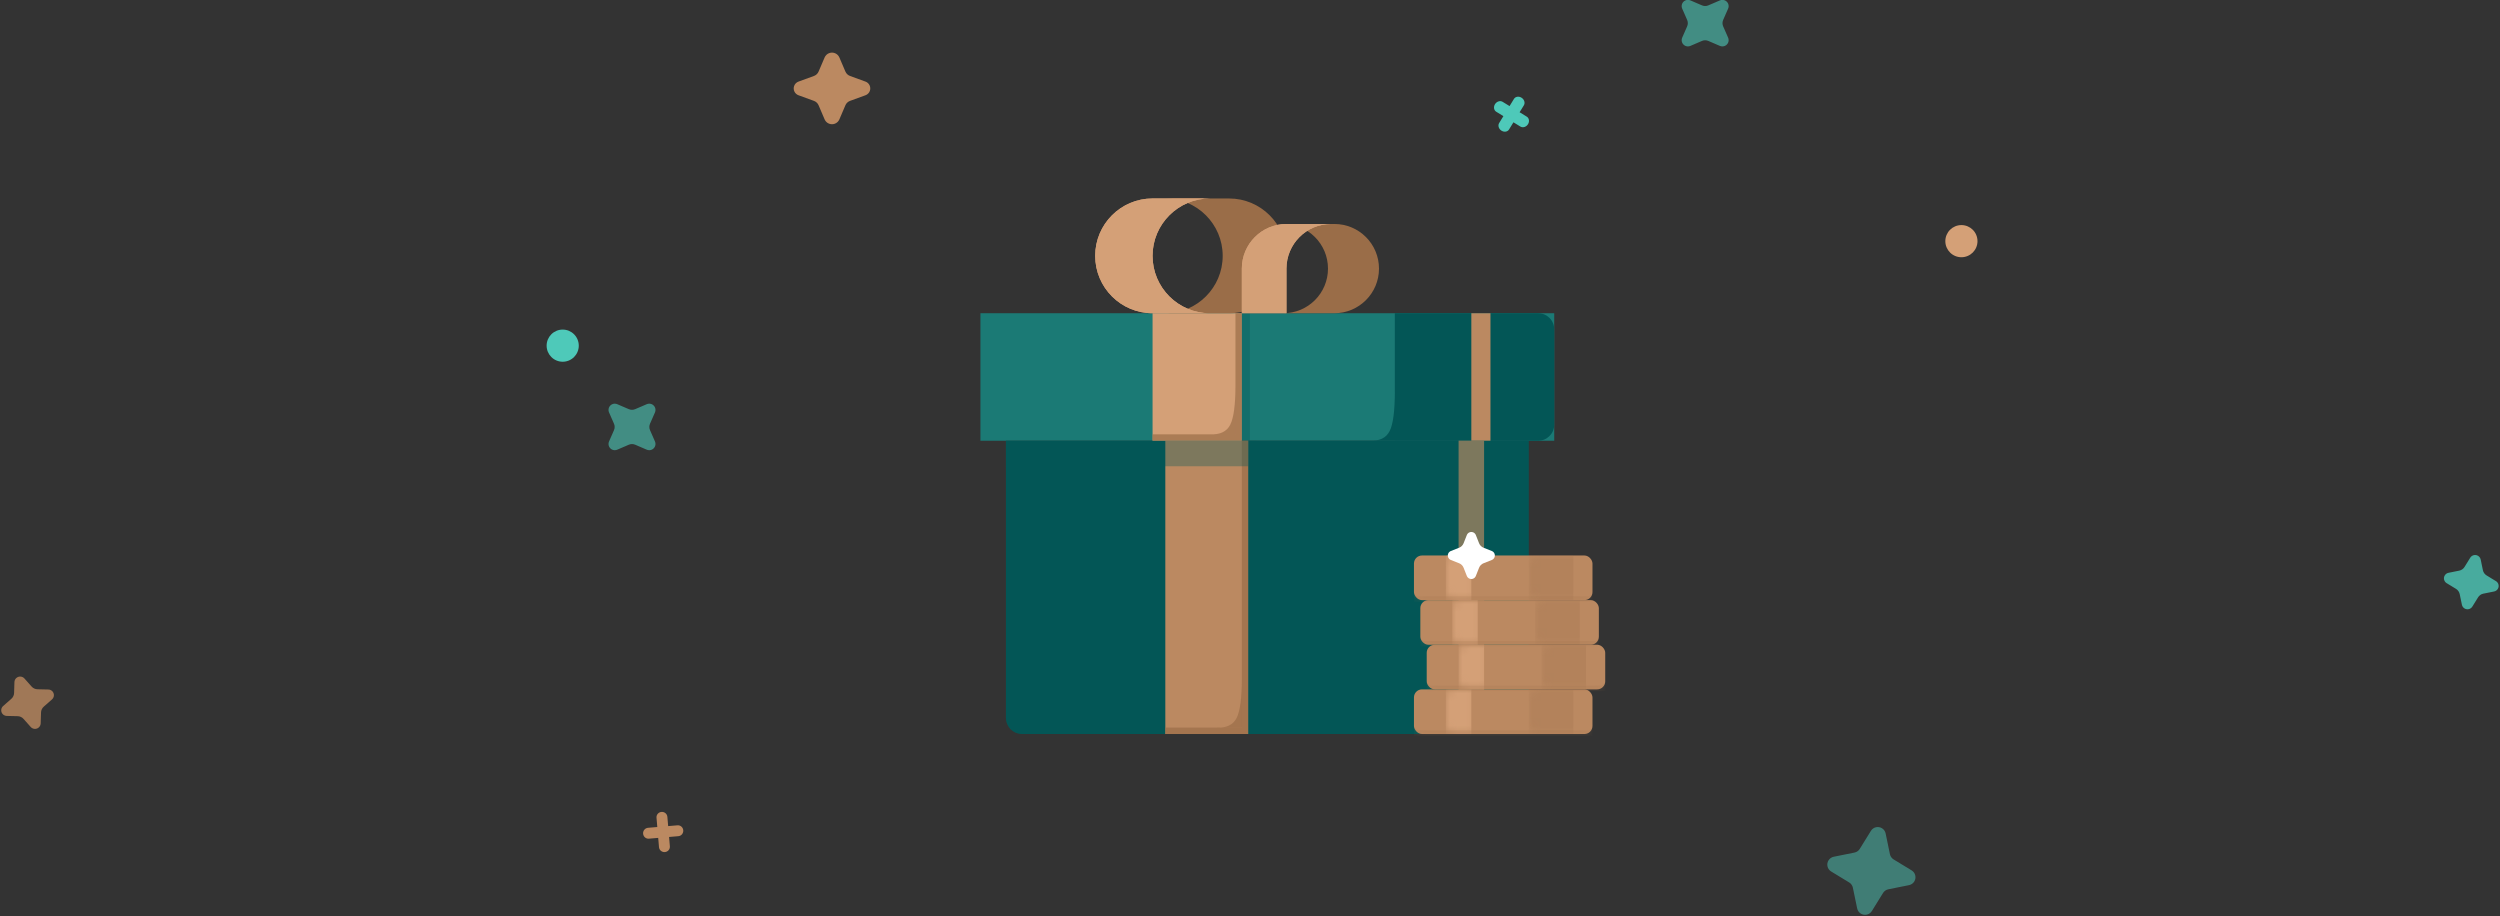 <?xml version="1.0" encoding="UTF-8"?>
<svg width="311px" height="114px" viewBox="0 0 311 114" version="1.1" xmlns="http://www.w3.org/2000/svg" xmlns:xlink="http://www.w3.org/1999/xlink">
    <rect x="0" y="0" width="311" height="114" fill="#333333" stroke="none"/>
    <defs>
        <rect id="path-1" x="0" y="0" width="22.207" height="5.552" rx="1"></rect>
        <rect id="path-3" x="0" y="0" width="22.207" height="5.552" rx="1"></rect>
        <rect id="path-5" x="0" y="0" width="22.207" height="5.552" rx="1"></rect>
        <rect id="path-7" x="0" y="0" width="22.207" height="5.552" rx="1"></rect>
        <rect id="path-9" x="0" y="0" width="22.207" height="5.552" rx="1"></rect>
        <rect id="path-11" x="0" y="0" width="22.207" height="5.552" rx="1"></rect>
        <rect id="path-13" x="0" y="0" width="22.207" height="5.552" rx="1"></rect>
        <rect id="path-15" x="0" y="0" width="22.207" height="5.552" rx="1"></rect>
        <rect id="path-17" x="0" y="0" width="22.207" height="5.552" rx="1"></rect>
        <rect id="path-19" x="0" y="0" width="22.207" height="5.552" rx="1"></rect>
        <rect id="path-21" x="0" y="0" width="22.207" height="5.552" rx="1"></rect>
        <rect id="path-23" x="0" y="0" width="22.207" height="5.552" rx="1"></rect>
    </defs>
    <g id="Page-1" stroke="none" stroke-width="1" fill="none" fill-rule="evenodd">
        <g id="Gift" transform="translate(-1, -3)">
            <g id="Referral/Pictures/Banner/Gift-1" transform="translate(122, 27)">
                <rect id="Rectangle" fill="#1B7A75" x="0.966" y="14.966" width="71.379" height="15.862"></rect>
                <path d="M52.517,24.692 C52.517,27.12 52.304,28.76 51.878,29.612 C51.439,30.488 50.595,30.89 49.345,30.82 L52.517,30.82 L52.517,24.483 C52.517,24.553 52.517,24.623 52.517,24.692 L52.517,14.966 L70.345,14.966 C71.449,14.966 72.345,15.861 72.345,16.966 L72.345,28.828 C72.345,29.932 71.449,30.828 70.345,30.828 L52.517,30.828 L52.517,24.692 Z" id="Combined-Shape" fill="#035656"></path>
                <path d="M4.138,30.828 L69.172,30.828 L69.172,65.31 C69.172,66.415 68.277,67.31 67.172,67.31 L6.138,67.31 C5.033,67.31 4.138,66.415 4.138,65.31 L4.138,30.828 Z" id="Rectangle" fill="#035656"></path>
                <rect id="Rectangle" fill="#D4A077" fill-rule="nonzero" x="22.379" y="14.966" width="11.103" height="15.862"></rect>
                <path d="M32.69,30.034 L32.69,23.899 C32.69,26.327 32.476,27.967 32.05,28.819 C31.611,29.695 30.767,30.097 29.517,30.027 L32.689,30.027 L32.689,23.69 C32.689,23.76 32.69,23.829 32.69,23.898 L32.69,14.966 L33.483,14.966 L33.483,30.828 L32.69,30.828 L22.379,30.828 L22.379,30.034 L32.69,30.034 Z" id="Combined-Shape" fill="#9A6D48" fill-rule="nonzero" opacity="0.7"></path>
                <rect id="Rectangle-Copy" fill="#BB8961" fill-rule="nonzero" x="23.966" y="30.828" width="10.31" height="36.483"></rect>
                <rect id="Rectangle-Copy-5" fill="#BB8961" fill-rule="nonzero" x="60.448" y="30.828" width="3.172" height="36.483"></rect>
                <rect id="Rectangle-Copy-6" fill="#BB8961" fill-rule="nonzero" x="62.034" y="14.966" width="2.379" height="15.862"></rect>
                <path d="M33.483,66.517 L33.483,60.381 C33.483,62.809 33.27,64.449 32.843,65.301 C32.405,66.177 31.56,66.58 30.31,66.509 L33.482,66.509 L33.482,60.172 C33.483,60.243 33.483,60.312 33.483,60.381 L33.483,30.828 L34.276,30.828 L34.276,67.31 L33.483,67.31 L23.966,67.31 L23.966,66.517 L33.483,66.517 Z" id="Combined-Shape" fill="#9A6D48" fill-rule="nonzero" opacity="0.7"></path>
                <g id="Rectangle-2" opacity="0.337" style="mix-blend-mode: multiply;" transform="translate(4.138, 14.966)" fill="#035656">
                    <path d="M65.034,19.034 L65.034,52.345 L49.172,52.345 L49.172,25.171 C49.172,25.24 49.172,25.309 49.172,25.379 L49.172,19.042 L45.207,19.042 C46.769,18.972 47.825,19.374 48.373,20.25 C48.906,21.102 49.172,22.742 49.172,25.17 L49.172,19.034 L0,19.034 L0,15.862 L65.034,15.862 L65.034,19.034 Z" id="Combined-Shape"></path>
                    <rect id="Rectangle-Copy-11" x="30.138" y="15.862" width="1" height="36.483"></rect>
                    <rect id="Rectangle-Copy-12" x="29.345" y="0" width="1" height="15.862"></rect>
                </g>
                <g id="Group-2" transform="translate(15.241, 0.69)" fill-rule="nonzero">
                    <path d="M23.793,0 L23,0 C19.058,0 15.862,3.196 15.862,7.138 C15.862,11.08 19.058,14.276 23,14.276 L23.793,14.276 L15.069,14.276 C11.127,14.276 7.931,11.08 7.931,7.138 C7.931,3.196 11.127,0 15.069,0 L23.793,0 Z" id="Combined-Shape-Copy" fill="#9A6D48" transform="translate(15.862, 7.138) scale(-1, 1) translate(-15.862, -7.138) "></path>
                    <g id="Combined-Shape" fill="#D4A077">
                        <g id="path-1-link">
                            <path d="M14.276,0 C10.334,0 7.138,3.196 7.138,7.138 C7.138,11.08 10.334,14.276 14.276,14.276 L7.138,14.276 C3.196,14.276 0,11.08 0,7.138 C0,3.196 3.196,0 7.138,0 L14.276,0 Z" id="path-1"></path>
                        </g>
                        <g id="path-1-link">
                            <path d="M14.276,0 C10.334,0 7.138,3.196 7.138,7.138 C7.138,11.08 10.334,14.276 14.276,14.276 L7.138,14.276 C3.196,14.276 0,11.08 0,7.138 C0,3.196 3.196,0 7.138,0 L14.276,0 Z" id="path-1"></path>
                        </g>
                    </g>
                </g>
                <g id="Group-2-Copy" transform="translate(33.483, 3.862)" fill-rule="nonzero">
                    <path d="M16.667,5.32907052e-15 L16.27,5.32907052e-15 C13.204,5.32907052e-15 10.719,2.486 10.719,5.552 C10.719,8.618 13.204,11.103 16.27,11.103 L17.063,11.103 L9.926,11.103 C6.859,11.103 4.374,8.618 4.374,5.552 C4.374,2.486 6.859,5.32907052e-15 9.926,5.32907052e-15 L16.667,5.32907052e-15 L16.667,5.32907052e-15 Z" id="Combined-Shape-Copy" fill="#9A6D48" transform="translate(10.719, 5.552) scale(-1, 1) translate(-10.719, -5.552) "></path>
                    <g id="Combined-Shape" fill="#D4A077">
                        <g id="path-3-link">
                            <path d="M5.552,5.552 L5.552,11.103 L0,11.103 L0,5.552 C0,2.486 2.486,0 5.552,0 L11.103,0 C8.037,0 5.552,2.486 5.552,5.552 Z M11.103,11.103 L5.552,11.103 L11.103,11.103 Z" id="path-3"></path>
                        </g>
                        <g id="path-3-link">
                            <path d="M5.552,5.552 L5.552,11.103 L0,11.103 L0,5.552 C0,2.486 2.486,0 5.552,0 L11.103,0 C8.037,0 5.552,2.486 5.552,5.552 Z M11.103,11.103 L5.552,11.103 L11.103,11.103 Z" id="path-3"></path>
                        </g>
                    </g>
                </g>
                <g id="Group" transform="translate(54.897, 45.103)">
                    <g id="Referral/Pictures/Stuff/Coin/Front/1-Copy-3" transform="translate(0, 16.655)">
                        <g id="path-1" fill="#BB8961" fill-rule="nonzero">
                            <rect id="path-5" x="0" y="0" width="22.207" height="5.552" rx="1"></rect>
                        </g>
                        <g id="Rectangle-Clipped">
                            <mask id="mask-2" fill="white">
                                <use xlink:href="#path-1"></use>
                            </mask>
                            <g id="path-5"></g>
                            <rect id="Rectangle" fill="#D4A077" fill-rule="nonzero" mask="url(#mask-2)" x="3.966" y="0" width="3.172" height="5.552"></rect>
                        </g>
                        <g id="Rectangle-Copy-2-Clipped">
                            <mask id="mask-4" fill="white">
                                <use xlink:href="#path-3"></use>
                            </mask>
                            <g id="path-5"></g>
                            <rect id="Rectangle-Copy-2" fill="#9A6D48" fill-rule="nonzero" opacity="0.5" mask="url(#mask-4)" x="14.276" y="0" width="5.552" height="5.552"></rect>
                        </g>
                        <g id="Rectangle-2-Clipped">
                            <mask id="mask-6" fill="white">
                                <use xlink:href="#path-5"></use>
                            </mask>
                            <g id="path-5"></g>
                            <g id="Rectangle-2" opacity="0.263" style="mix-blend-mode: multiply;" mask="url(#mask-6)">
                                <g transform="translate(0, 4)" id="Rectangle-3">
                                    <g transform="translate(0, 0.759)">
                                        <polygon id="Path" fill="#9A6D48" fill-rule="nonzero" points="0.397 0.333 21.81 0.333 22.207 0 22.207 0.333 22.207 1 0 1 0 0.333 0 0"></polygon>
                                    </g>
                                </g>
                            </g>
                        </g>
                    </g>
                    <g id="Referral/Pictures/Stuff/Coin/Front/1-Copy-4" transform="translate(1.586, 11.103)">
                        <g id="path-1" fill="#BB8961" fill-rule="nonzero">
                            <rect id="path-7" x="0" y="0" width="22.207" height="5.552" rx="1"></rect>
                        </g>
                        <g id="Rectangle-Clipped">
                            <mask id="mask-8" fill="white">
                                <use xlink:href="#path-7"></use>
                            </mask>
                            <g id="path-7"></g>
                            <rect id="Rectangle" fill="#D4A077" fill-rule="nonzero" mask="url(#mask-8)" x="3.966" y="0" width="3.172" height="5.552"></rect>
                        </g>
                        <g id="Rectangle-Copy-2-Clipped">
                            <mask id="mask-10" fill="white">
                                <use xlink:href="#path-9"></use>
                            </mask>
                            <g id="path-7"></g>
                            <rect id="Rectangle-Copy-2" fill="#9A6D48" fill-rule="nonzero" opacity="0.5" mask="url(#mask-10)" x="14.276" y="0" width="5.552" height="5.552"></rect>
                        </g>
                        <g id="Rectangle-2-Clipped">
                            <mask id="mask-12" fill="white">
                                <use xlink:href="#path-11"></use>
                            </mask>
                            <g id="path-7"></g>
                            <g id="Rectangle-2" opacity="0.263" style="mix-blend-mode: multiply;" mask="url(#mask-12)">
                                <g transform="translate(0, 4)" id="Rectangle-3">
                                    <g transform="translate(0, 0.759)">
                                        <polygon id="Path" fill="#9A6D48" fill-rule="nonzero" points="0.397 0.333 21.81 0.333 22.207 0 22.207 0.333 22.207 1 0 1 0 0.333 0 0"></polygon>
                                    </g>
                                </g>
                            </g>
                        </g>
                    </g>
                    <g id="Referral/Pictures/Stuff/Coin/Front/1-Copy-5" transform="translate(0.793, 5.552)">
                        <g id="path-1" fill="#BB8961" fill-rule="nonzero">
                            <rect id="path-9" x="0" y="0" width="22.207" height="5.552" rx="1"></rect>
                        </g>
                        <g id="Rectangle-Clipped">
                            <mask id="mask-14" fill="white">
                                <use xlink:href="#path-13"></use>
                            </mask>
                            <g id="path-9"></g>
                            <rect id="Rectangle" fill="#D4A077" fill-rule="nonzero" mask="url(#mask-14)" x="3.966" y="0" width="3.172" height="5.552"></rect>
                        </g>
                        <g id="Rectangle-Copy-2-Clipped">
                            <mask id="mask-16" fill="white">
                                <use xlink:href="#path-15"></use>
                            </mask>
                            <g id="path-9"></g>
                            <rect id="Rectangle-Copy-2" fill="#9A6D48" fill-rule="nonzero" opacity="0.5" mask="url(#mask-16)" x="14.276" y="0" width="5.552" height="5.552"></rect>
                        </g>
                        <g id="Rectangle-2-Clipped">
                            <mask id="mask-18" fill="white">
                                <use xlink:href="#path-17"></use>
                            </mask>
                            <g id="path-9"></g>
                            <g id="Rectangle-2" opacity="0.263" style="mix-blend-mode: multiply;" mask="url(#mask-18)">
                                <g transform="translate(0, 4)" id="Rectangle-3">
                                    <g transform="translate(0, 0.759)">
                                        <polygon id="Path" fill="#9A6D48" fill-rule="nonzero" points="0.397 0.333 21.81 0.333 22.207 0 22.207 0.333 22.207 1 0 1 0 0.333 0 0"></polygon>
                                    </g>
                                </g>
                            </g>
                        </g>
                    </g>
                    <g id="Referral/Pictures/Stuff/Coin/Front/1-Copy-6">
                        <g id="path-1" fill="#BB8961" fill-rule="nonzero">
                            <rect id="path-11" x="0" y="0" width="22.207" height="5.552" rx="1"></rect>
                        </g>
                        <g id="Rectangle-Clipped">
                            <mask id="mask-20" fill="white">
                                <use xlink:href="#path-19"></use>
                            </mask>
                            <g id="path-11"></g>
                            <rect id="Rectangle" fill="#D4A077" fill-rule="nonzero" mask="url(#mask-20)" x="3.966" y="0" width="3.172" height="5.552"></rect>
                        </g>
                        <g id="Rectangle-Copy-2-Clipped">
                            <mask id="mask-22" fill="white">
                                <use xlink:href="#path-21"></use>
                            </mask>
                            <g id="path-11"></g>
                            <rect id="Rectangle-Copy-2" fill="#9A6D48" fill-rule="nonzero" opacity="0.5" mask="url(#mask-22)" x="14.276" y="0" width="5.552" height="5.552"></rect>
                        </g>
                        <g id="Rectangle-2-Clipped">
                            <mask id="mask-24" fill="white">
                                <use xlink:href="#path-23"></use>
                            </mask>
                            <g id="path-11"></g>
                            <g id="Rectangle-2" opacity="0.263" style="mix-blend-mode: multiply;" mask="url(#mask-24)">
                                <g transform="translate(0, 4)" id="Rectangle-3">
                                    <g transform="translate(0, 0.759)">
                                        <polygon id="Path" fill="#9A6D48" fill-rule="nonzero" points="0.397 0.333 21.81 0.333 22.207 0 22.207 0.333 22.207 1 0 1 0 0.333 0 0"></polygon>
                                    </g>
                                </g>
                            </g>
                        </g>
                    </g>
                </g>
                <path d="M60.509,46.066 L59.491,45.664 C59.181,45.542 59.029,45.192 59.151,44.882 C59.213,44.727 59.336,44.604 59.491,44.543 L60.509,44.141 C60.767,44.04 60.971,43.836 61.072,43.578 L61.474,42.56 C61.596,42.25 61.946,42.098 62.256,42.22 C62.411,42.282 62.534,42.405 62.595,42.56 L62.997,43.578 C63.098,43.836 63.302,44.04 63.56,44.141 L64.578,44.543 C64.888,44.665 65.04,45.015 64.918,45.325 C64.856,45.48 64.733,45.603 64.578,45.664 L63.56,46.066 C63.302,46.167 63.098,46.371 62.997,46.629 L62.595,47.647 C62.473,47.957 62.123,48.109 61.813,47.987 C61.658,47.925 61.535,47.802 61.474,47.647 L61.072,46.629 C60.971,46.371 60.767,46.167 60.509,46.066 Z" id="Star-Copy" fill="#FFFFFF" fill-rule="nonzero"></path>
            </g>
            <g id="Group-5" fill-rule="nonzero">
                <path d="M102.254,15.549 L100.331,14.849 C99.862,14.678 99.621,14.16 99.791,13.691 C99.882,13.44 100.08,13.243 100.331,13.151 L102.254,12.451 C102.514,12.357 102.723,12.159 102.832,11.904 L103.581,10.151 C103.798,9.644 104.385,9.408 104.893,9.625 C105.129,9.726 105.318,9.915 105.419,10.151 L106.168,11.904 C106.277,12.159 106.486,12.357 106.746,12.451 L108.669,13.151 C109.138,13.322 109.379,13.84 109.209,14.309 C109.118,14.56 108.92,14.757 108.669,14.849 L106.746,15.549 C106.486,15.643 106.277,15.841 106.168,16.096 L105.419,17.849 C105.202,18.356 104.615,18.592 104.107,18.375 C103.871,18.274 103.682,18.085 103.581,17.849 L102.832,16.096 C102.723,15.841 102.514,15.643 102.254,15.549 Z" id="Star" fill="#BB8961"></path>
                <path d="M231.329,113.234 L228.885,112.281 C228.37,112.081 228.116,111.501 228.317,110.986 C228.418,110.726 228.624,110.52 228.884,110.418 L231.335,109.459 C231.592,109.358 231.797,109.155 231.899,108.898 L232.878,106.444 C233.082,105.931 233.664,105.681 234.177,105.886 C234.432,105.988 234.634,106.19 234.736,106.446 L235.708,108.892 C235.81,109.15 236.015,109.354 236.274,109.455 L238.718,110.408 C239.232,110.608 239.487,111.188 239.286,111.703 C239.185,111.963 238.979,112.169 238.719,112.271 L236.268,113.23 C236.011,113.331 235.806,113.534 235.704,113.791 L234.725,116.245 C234.521,116.758 233.939,117.008 233.426,116.803 C233.171,116.701 232.968,116.499 232.867,116.243 L231.895,113.797 C231.793,113.539 231.588,113.335 231.329,113.234 Z" id="Star-Copy-4" fill="#4EC9B9" opacity="0.5" transform="translate(233.801, 111.345) rotate(10) translate(-233.801, -111.345) "></path>
                <path d="M306.701,76.571 L305.432,76.076 C305.071,75.935 304.892,75.528 305.033,75.167 C305.104,74.984 305.249,74.839 305.431,74.768 L306.706,74.269 C306.963,74.168 307.167,73.965 307.27,73.708 L307.772,72.448 C307.918,72.084 308.331,71.906 308.696,72.052 C308.877,72.124 309.021,72.268 309.093,72.449 L309.591,73.704 C309.694,73.962 309.899,74.166 310.157,74.266 L311.426,74.761 C311.788,74.902 311.966,75.309 311.825,75.671 C311.754,75.853 311.61,75.998 311.427,76.07 L310.153,76.569 C309.895,76.669 309.691,76.872 309.589,77.129 L309.086,78.389 C308.941,78.754 308.527,78.931 308.163,78.786 C307.982,78.713 307.838,78.57 307.766,78.388 L307.267,77.133 C307.165,76.876 306.96,76.672 306.701,76.571 Z" id="Star-Copy-5" fill="#4EC9B9" opacity="0.8" transform="translate(308.429, 75.419) rotate(10) translate(-308.429, -75.419) "></path>
                <path d="M2.701,91.571 L1.432,91.076 C1.071,90.935 0.892,90.528 1.033,90.167 C1.104,89.984 1.249,89.839 1.431,89.768 L2.706,89.269 C2.963,89.168 3.167,88.965 3.27,88.708 L3.772,87.448 C3.918,87.084 4.331,86.906 4.696,87.052 C4.877,87.124 5.021,87.268 5.093,87.449 L5.591,88.704 C5.694,88.962 5.899,89.166 6.157,89.266 L7.426,89.761 C7.788,89.902 7.966,90.309 7.825,90.671 C7.754,90.853 7.61,90.998 7.427,91.07 L6.153,91.569 C5.895,91.669 5.691,91.872 5.589,92.129 L5.086,93.389 C4.941,93.754 4.527,93.931 4.163,93.786 C3.982,93.713 3.838,93.57 3.766,93.388 L3.267,92.133 C3.165,91.876 2.96,91.672 2.701,91.571 Z" id="Star-Copy-6" fill="#BB8961" opacity="0.8" transform="translate(4.429, 90.419) rotate(-20) translate(-4.429, -90.419) "></path>
                <path d="M211.253,7.18 L209.826,6.623 C209.426,6.468 209.228,6.017 209.384,5.617 C209.462,5.416 209.62,5.257 209.82,5.177 L211.279,4.595 C211.533,4.494 211.735,4.292 211.837,4.037 L212.419,2.578 C212.578,2.179 213.03,1.985 213.429,2.144 C213.629,2.224 213.787,2.383 213.865,2.584 L214.421,4.011 C214.523,4.272 214.729,4.478 214.99,4.58 L216.417,5.136 C216.817,5.292 217.015,5.742 216.859,6.142 C216.78,6.343 216.623,6.502 216.423,6.582 L214.964,7.164 C214.709,7.265 214.507,7.467 214.405,7.722 L213.823,9.181 C213.664,9.58 213.212,9.774 212.813,9.615 C212.613,9.535 212.455,9.376 212.377,9.175 L211.821,7.748 C211.72,7.487 211.513,7.281 211.253,7.18 Z" id="Star-Copy-2" fill="#4EC9B9" opacity="0.6" transform="translate(213.121, 5.88) rotate(45) translate(-213.121, -5.88) "></path>
                <path d="M77.753,57.411 L76.326,56.855 C75.926,56.699 75.728,56.248 75.884,55.848 C75.962,55.648 76.12,55.488 76.32,55.409 L77.779,54.826 C78.033,54.725 78.235,54.523 78.337,54.268 L78.919,52.809 C79.078,52.411 79.53,52.216 79.929,52.375 C80.129,52.455 80.287,52.614 80.365,52.815 L80.921,54.242 C81.023,54.503 81.229,54.709 81.49,54.811 L82.917,55.367 C83.317,55.523 83.515,55.973 83.359,56.373 C83.28,56.574 83.123,56.733 82.923,56.813 L81.464,57.395 C81.209,57.497 81.007,57.698 80.905,57.953 L80.323,59.412 C80.164,59.811 79.712,60.005 79.313,59.846 C79.113,59.766 78.955,59.607 78.877,59.406 L78.321,57.979 C78.22,57.719 78.013,57.512 77.753,57.411 Z" id="Star-Copy-3" fill="#4EC9B9" opacity="0.6" transform="translate(79.621, 56.111) rotate(45) translate(-79.621, -56.111) "></path>
                <path d="M188.371,18.005 L187.329,18.105 C186.978,18.138 186.67,17.838 186.641,17.434 C186.612,17.03 186.873,16.675 187.223,16.641 L188.231,16.545 L188.131,15.503 C188.098,15.152 188.398,14.845 188.802,14.816 C189.207,14.786 189.561,15.047 189.595,15.398 L189.691,16.405 L190.733,16.306 C191.084,16.272 191.391,16.573 191.421,16.977 C191.45,17.381 191.189,17.736 190.838,17.769 L189.831,17.866 L189.93,18.907 C189.964,19.258 189.663,19.566 189.259,19.595 C188.855,19.624 188.5,19.363 188.467,19.013 L188.371,18.005 Z" id="Combined-Shape" fill="#4EC9B9" transform="translate(189.031, 17.205) rotate(37) translate(-189.031, -17.205) "></path>
                <path d="M82.881,107.233 L81.721,107.331 C81.354,107.362 81.033,107.084 81.002,106.711 C80.972,106.338 81.244,106.01 81.611,105.979 L82.767,105.881 L82.669,104.721 C82.638,104.354 82.916,104.033 83.289,104.002 C83.662,103.972 83.99,104.244 84.021,104.611 L84.119,105.767 L85.279,105.669 C85.646,105.638 85.967,105.916 85.998,106.289 C86.028,106.662 85.756,106.99 85.389,107.021 L84.233,107.119 L84.331,108.279 C84.362,108.646 84.084,108.967 83.711,108.998 C83.338,109.028 83.01,108.756 82.979,108.389 L82.881,107.233 Z" id="Combined-Shape-Copy" fill="#BB8961"></path>
                <circle id="Oval" fill="#D4A077" cx="245" cy="33" r="2"></circle>
                <circle id="Oval-Copy" fill="#4EC9B9" cx="71" cy="46" r="2"></circle>
            </g>
        </g>
    </g>
</svg>
